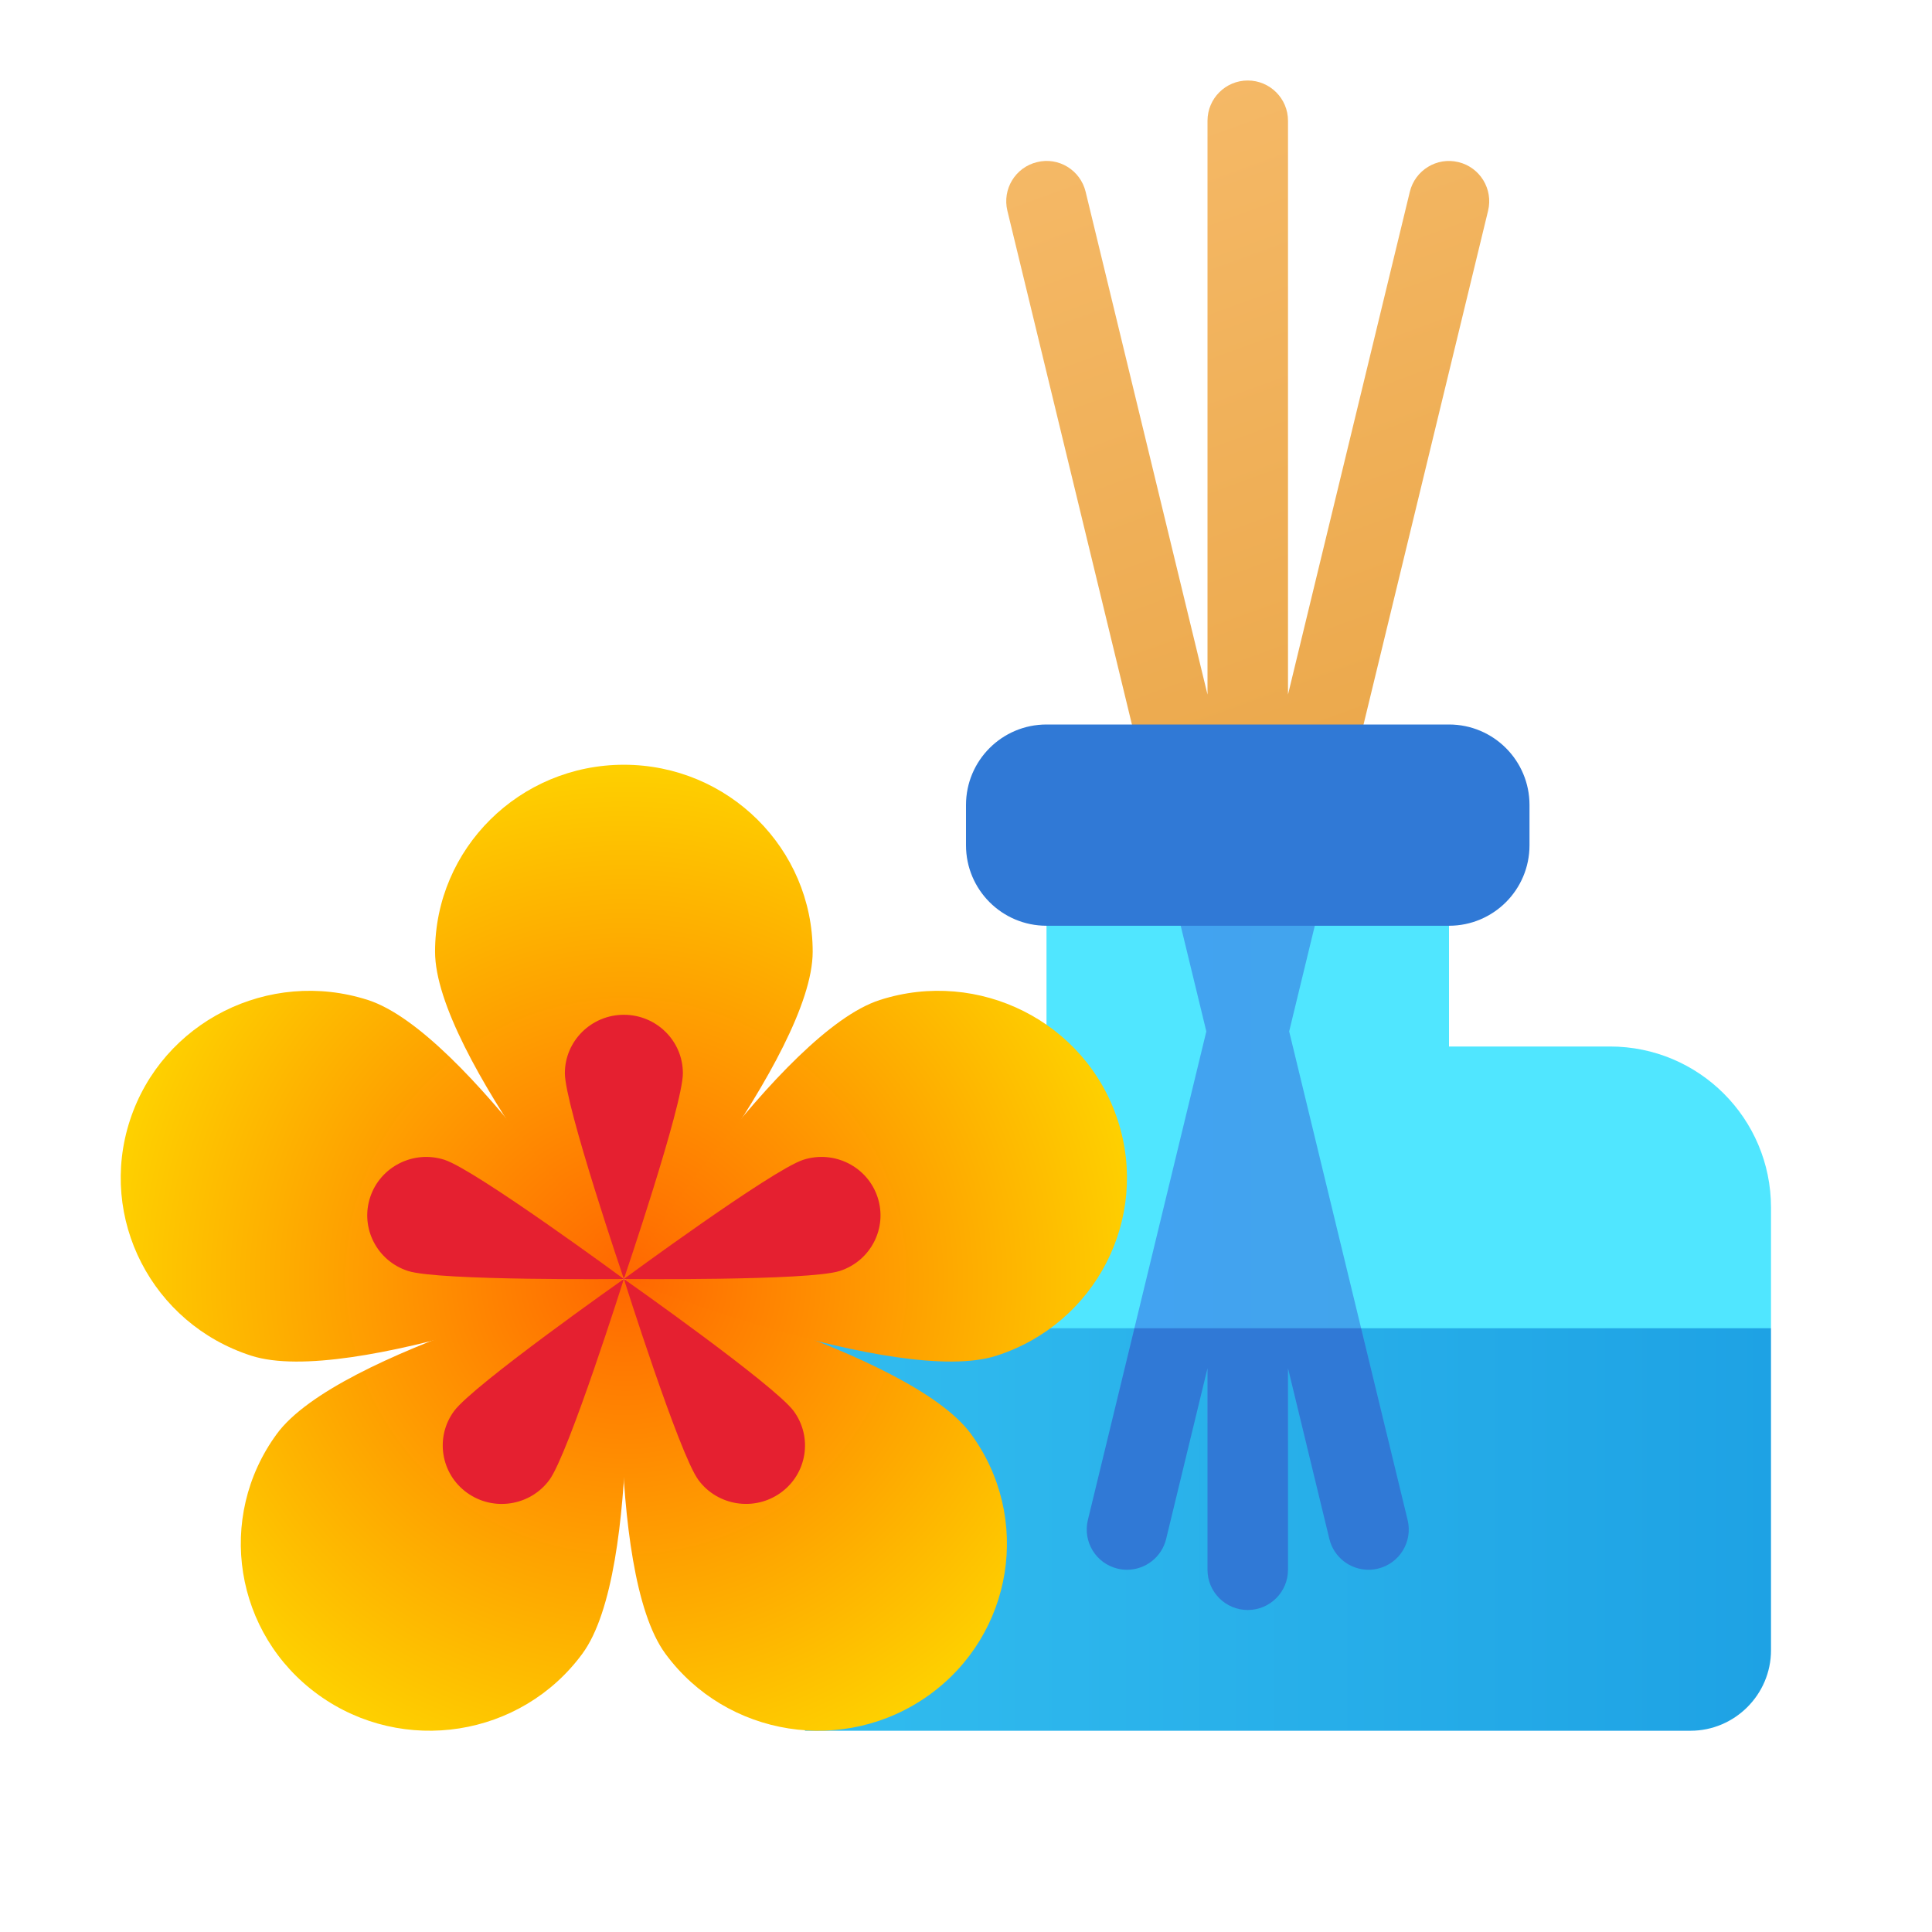 <svg xmlns="http://www.w3.org/2000/svg" viewBox="0 0 48 48"><linearGradient id="OjrkmbETZgvP5VtilNYCOa" x1="28.936" x2="34.999" y1="2.119" y2="18.778" gradientUnits="userSpaceOnUse"><stop offset="0" stop-color="#f5b967"/><stop offset="1" stop-color="#eba84b"/></linearGradient><path fill="url(#OjrkmbETZgvP5VtilNYCOa)" d="M29.092,22h3.815l4.064-16.764c0.13-0.537-0.199-1.078-0.736-1.208 c-0.537-0.132-1.077,0.2-1.208,0.736L32,17.256V3c0-0.552-0.448-1-1-1s-1,0.448-1,1v14.256L26.972,4.764 c-0.13-0.537-0.672-0.871-1.208-0.736c-0.537,0.13-0.866,0.67-0.736,1.208L29.092,22z"/><path fill="#50e6ff" d="M40,26h-4v-4H26v4h-2l-5,6l0.27,1L33,36l11-3v-3C44,27.79,42.21,26,40,26z"/><linearGradient id="OjrkmbETZgvP5VtilNYCOb" x1="19.27" x2="44" y1="38" y2="38" gradientUnits="userSpaceOnUse"><stop offset="0" stop-color="#32bdef"/><stop offset="1" stop-color="#1ea2e4"/></linearGradient><path fill="url(#OjrkmbETZgvP5VtilNYCOb)" d="M44,33v8c0,1.1-0.9,2-2,2H20l-0.73-10H44z"/><linearGradient id="OjrkmbETZgvP5VtilNYCOc" x1="27.735" x2="34.448" y1="29" y2="29" gradientUnits="userSpaceOnUse"><stop offset="0" stop-color="#42a3f2"/><stop offset="1" stop-color="#42a4eb"/></linearGradient><polygon fill="url(#OjrkmbETZgvP5VtilNYCOc)" points="32.029,25.625 32.908,22 29.092,22 29.971,25.625 27.735,34.85 29.689,35.277 30,33.994 30,35.344 32,35.781 32,33.994 32.458,35.881 33,36 34.448,35.605"/><path fill="#3079d6" d="M36,23H26c-1.105,0-2-0.895-2-2v-1c0-1.105,0.895-2,2-2h10c1.105,0,2,0.895,2,2v1	C38,22.105,37.105,23,36,23z"/><path fill="#3079d6" d="M27.028,37.764c-0.13,0.537,0.199,1.078,0.736,1.208c0.08,0.02,0.159,0.028,0.237,0.028	c0.451,0,0.86-0.307,0.971-0.764L30,33.994V39c0,0.552,0.448,1,1,1s1-0.448,1-1v-5.006l1.028,4.242	C33.139,38.693,33.548,39,33.999,39c0.078,0,0.157-0.009,0.237-0.028c0.537-0.13,0.866-0.67,0.736-1.208L33.817,33h-5.633	L27.028,37.764z"/><g><radialGradient id="OjrkmbETZgvP5VtilNYCOd" cx="15.429" cy="192.345" r="12.765" gradientTransform="matrix(1.01 0 0 -1 -.039 224)" gradientUnits="userSpaceOnUse"><stop offset="0" stop-color="#ff6701"/><stop offset=".073" stop-color="#ff6f01"/><stop offset="1" stop-color="#fed100"/></radialGradient><path fill="url(#OjrkmbETZgvP5VtilNYCOd)" d="M20.191,23.646 c0,2.565-4.691,8.13-4.691,8.13s-4.691-5.565-4.691-8.13S12.909,19,15.5,19S20.191,21.08,20.191,23.646z"/><radialGradient id="OjrkmbETZgvP5VtilNYCOe" cx="15.389" cy="192.259" r="12.764" gradientTransform="matrix(1.01 0 0 -1 -.039 224)" gradientUnits="userSpaceOnUse"><stop offset="0" stop-color="#ff6701"/><stop offset=".073" stop-color="#ff6f01"/><stop offset="1" stop-color="#fed100"/></radialGradient><path fill="url(#OjrkmbETZgvP5VtilNYCOe)" d="M9.142,24.845 c2.464,0.793,6.358,6.931,6.358,6.931s-6.793,2.699-9.258,1.906s-3.812-3.414-3.012-5.854S6.678,24.052,9.142,24.845z"/><radialGradient id="OjrkmbETZgvP5VtilNYCOf" cx="15.389" cy="192.259" r="12.803" gradientTransform="matrix(1.01 0 0 -1 -.039 224)" gradientUnits="userSpaceOnUse"><stop offset="0" stop-color="#ff6701"/><stop offset=".073" stop-color="#ff6f01"/><stop offset="1" stop-color="#fed100"/></radialGradient><path fill="url(#OjrkmbETZgvP5VtilNYCOf)" d="M6.879,35.623 c1.523-2.076,8.621-3.847,8.621-3.847s0.493,7.233-1.03,9.308c-1.523,2.076-4.457,2.536-6.553,1.028 C5.821,40.604,5.356,37.699,6.879,35.623z"/><radialGradient id="OjrkmbETZgvP5VtilNYCOg" cx="15.389" cy="192.259" r="12.819" gradientTransform="matrix(1.01 0 0 -1 -.039 224)" gradientUnits="userSpaceOnUse"><stop offset="0" stop-color="#ff6701"/><stop offset=".073" stop-color="#ff6f01"/><stop offset="1" stop-color="#fed100"/></radialGradient><path fill="url(#OjrkmbETZgvP5VtilNYCOg)" d="M16.53,41.084 c-1.523-2.075-1.03-9.308-1.03-9.308s7.098,1.771,8.621,3.847c1.523,2.076,1.058,4.981-1.038,6.49 C20.987,43.62,18.053,43.16,16.53,41.084z"/><radialGradient id="OjrkmbETZgvP5VtilNYCOh" cx="15.515" cy="192.217" r="12.732" gradientTransform="matrix(1.01 0 0 -1 -.039 224)" gradientUnits="userSpaceOnUse"><stop offset="0" stop-color="#ff6701"/><stop offset=".073" stop-color="#ff6f01"/><stop offset="1" stop-color="#fed100"/></radialGradient><path fill="url(#OjrkmbETZgvP5VtilNYCOh)" d="M24.758,33.682 c-2.464,0.793-9.258-1.906-9.258-1.906s3.894-6.138,6.358-6.931c2.464-0.793,5.111,0.543,5.911,2.983S27.222,32.89,24.758,33.682z"/><path fill="#e52030" d="M16.966,26.664c0,0.802-1.466,5.112-1.466,5.112s-1.466-4.311-1.466-5.112s0.657-1.452,1.466-1.452 S16.966,25.862,16.966,26.664z M11.043,28.815c0.77,0.248,4.457,2.961,4.457,2.961s-4.593,0.049-5.363-0.199 s-1.191-1.067-0.941-1.83C9.446,28.985,10.273,28.567,11.043,28.815z M11.28,35.059c0.476-0.649,4.22-3.283,4.22-3.283 s-1.373,4.341-1.849,4.99c-0.476,0.649-1.393,0.793-2.048,0.321C10.949,36.616,10.804,35.707,11.28,35.059z M17.349,36.766 c-0.476-0.649-1.849-4.99-1.849-4.99s3.744,2.634,4.22,3.283c0.476,0.649,0.331,1.557-0.324,2.028 C18.741,37.558,17.824,37.414,17.349,36.766z M20.863,31.577c-0.77,0.248-5.363,0.199-5.363,0.199s3.686-2.713,4.457-2.961 c0.77-0.248,1.597,0.169,1.847,0.932C22.054,30.51,21.633,31.329,20.863,31.577z"/></g></svg>